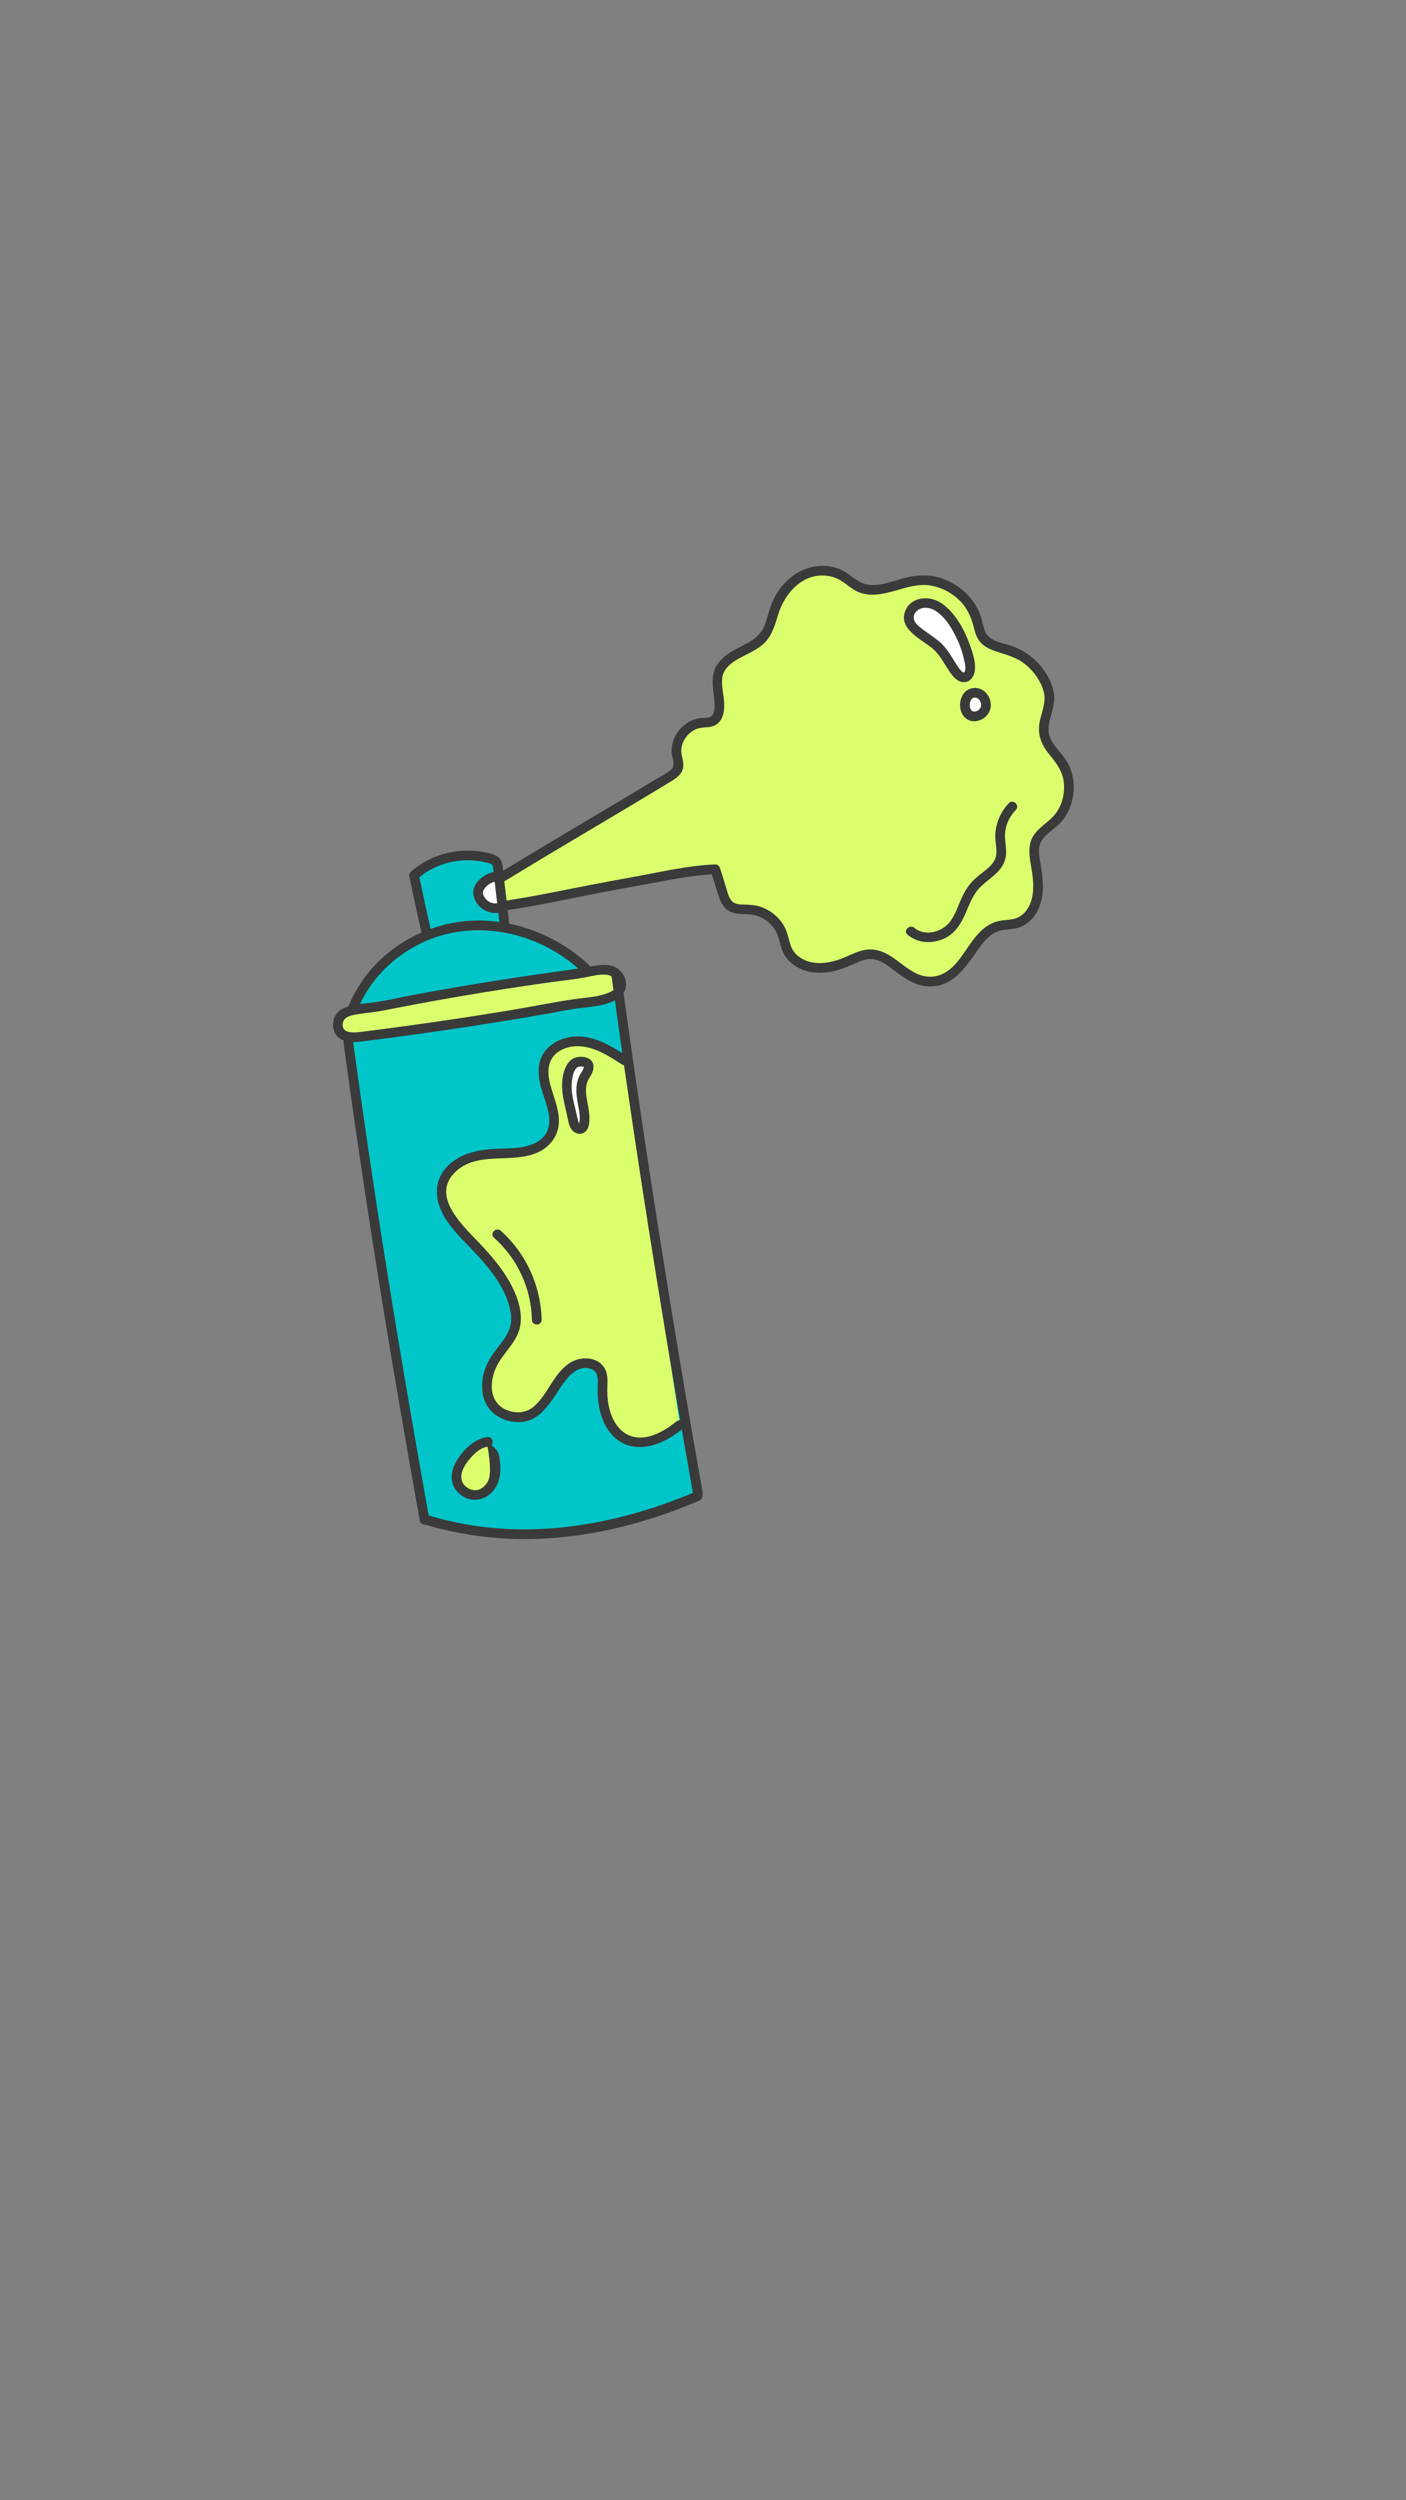 <svg xmlns="http://www.w3.org/2000/svg" xmlns:xlink="http://www.w3.org/1999/xlink" width="1080" zoomAndPan="magnify" viewBox="0 0 810 1440" height="1920" preserveAspectRatio="xMidYMid meet" version="1.0"><rect x="0" y="0" width="810" height="1440" fill="#808080" stroke="none"/><defs><clipPath id="c7245ec106"><path d="M 191 325.023 L 619 325.023 L 619 887 L 191 887 Z M 191 325.023 " clip-rule="nonzero"/></clipPath></defs><path fill="#00c6ca" d="M 402.152 860.449 L 401.793 861.727 C 351.812 882.945 298.453 891.234 245.512 875.355 L 244.586 875.332 C 227.449 779.488 213.754 696.676 200.648 600.195 L 354.977 561.355 C 368.082 657.836 385.016 764.602 402.152 860.449 Z M 278.047 532.977 L 290.48 531.059 C 289.254 520.492 288.023 509.926 286.793 499.363 C 286.672 498.305 286.523 497.184 285.855 496.352 C 285.207 495.535 284.172 495.145 283.18 494.82 C 268.051 489.883 250.422 493.555 238.523 504.129 C 240.875 515.422 243.312 526.695 245.84 537.953 L 249.449 537.395 C 229.004 544.629 211.477 560.262 203.441 580.383 L 337.449 557.852 C 321.457 542.82 299.887 533.609 278.047 532.977 Z M 278.047 532.977 " fill-opacity="1" fill-rule="nonzero"/><path fill="#dbff6c" d="M 608.078 472.836 C 603.844 477.012 597.953 480.176 596.312 485.891 C 595.582 488.43 595.828 491.141 596.172 493.762 C 597.105 500.895 598.699 508.082 597.762 515.215 C 596.828 522.348 592.645 529.645 585.75 531.703 C 582.562 532.656 579.129 532.41 575.895 533.18 C 561.965 536.488 558.27 555.598 545.836 562.691 C 540.785 565.574 534.473 566.141 528.984 564.211 C 518.719 560.59 511.293 548.891 500.43 549.594 C 496.793 549.828 493.438 551.5 490.105 552.973 C 483.863 555.73 477.152 557.91 470.344 557.465 C 463.535 557.016 456.605 553.484 453.652 547.332 C 452.176 544.254 451.773 540.77 450.586 537.566 C 447.781 530.004 440.281 524.426 432.234 523.914 C 425.98 523.52 420.512 524.496 417.727 517.848 C 415.398 512.285 414.07 506.277 412.074 500.648 C 395.57 501.219 378.25 505.695 361.926 508.406 C 337.242 512.504 315.434 518.023 290.668 521.656 L 290.148 504.617 C 319.832 486.367 352.562 467.562 385.68 447.293 C 387.73 446.039 389.938 444.598 390.66 442.305 C 391.391 439.984 390.387 437.523 389.926 435.133 C 388.266 426.473 395.254 417.164 404.035 416.344 C 406.203 416.141 408.504 416.363 410.441 415.371 C 418.625 411.188 411.293 395.059 413.809 387.883 C 417.984 375.965 431.941 375.664 439.402 367.34 C 443.566 362.695 444.461 356.09 446.566 350.219 C 449.359 342.434 454.742 335.41 462.086 331.609 C 469.426 327.805 478.762 327.586 485.805 331.914 C 488.812 333.762 491.348 336.355 494.508 337.926 C 504.949 343.105 516.953 335.609 528.531 334.281 C 543.664 332.551 559.246 343.234 563.086 357.977 C 563.871 361.004 564.254 364.238 565.977 366.848 C 569.34 371.945 576.285 372.777 582.07 374.73 C 592.348 378.207 600.723 386.867 603.852 397.258 C 606.883 407.324 599.16 414.887 601.844 424.574 C 603.383 430.125 608.23 434.023 611.457 438.797 C 618.383 449.043 616.887 464.148 608.078 472.836 Z M 330.422 578.332 C 337.105 577.113 359.742 576.945 357.738 565.625 C 357.273 563.008 355.508 560.656 353.125 559.48 C 348.156 557.035 338.703 560.035 333.465 560.719 C 325.523 561.754 317.59 562.844 309.664 563.984 C 293.812 566.273 277.996 568.781 262.215 571.504 C 247.5 574.043 232.816 576.77 218.172 579.688 C 212.629 580.789 202.277 580.875 197.609 584.012 C 193.965 586.457 193.598 592.805 196.992 595.66 C 199.688 597.934 203.641 597.633 207.141 597.199 C 234.648 593.785 262.09 589.852 289.449 585.398 C 303.129 583.172 316.789 580.816 330.422 578.332 Z M 336.176 599.93 C 327.555 598.758 317.633 602.363 314.301 610.398 C 308.738 623.816 323.867 639.633 317.699 652.785 C 315 658.547 308.758 661.918 302.523 663.203 C 296.289 664.488 289.848 664.074 283.496 664.434 C 271.727 665.094 258.34 670.137 255.133 681.48 C 252.398 691.164 258.355 701.152 265.246 708.488 C 277.336 721.344 292.973 735.918 296.629 753.918 C 297.184 756.656 297.488 759.48 297.117 762.25 C 296.195 769.121 291.367 774.707 287.074 780.148 C 277.738 791.984 276.445 813.098 296.094 816.055 C 314.363 818.805 318.117 793.848 330.785 786.746 C 335.906 783.879 343.594 784.66 346.18 789.93 C 347.504 792.621 347.227 795.781 347.098 798.777 C 346.566 810.945 350.543 825.215 361.938 829.512 C 372.094 833.34 383.254 827.426 391.711 820.617 L 359.73 610.641 C 352.418 605.93 344.797 601.098 336.176 599.93 Z M 281.039 830.406 C 276.305 830.879 272.355 834.188 269.168 837.723 C 265.352 841.953 261.98 847.5 263.266 853.051 C 264.578 858.715 271.293 862.445 276.797 860.57 C 280.852 859.188 283.727 855.348 284.848 851.215 C 285.965 847.078 285.559 842.676 284.684 838.484 Z M 281.039 830.406 " fill-opacity="1" fill-rule="nonzero"/><path fill="#ffffff" d="M 336.852 619.875 C 334.277 623.848 334.559 628.992 335.367 633.66 C 336.176 638.324 337.422 643.082 336.477 647.723 C 336.332 648.426 336.117 649.156 335.602 649.664 C 334.453 650.789 332.363 650.148 331.457 648.816 C 330.184 646.945 329.844 643.305 329.227 641.074 C 328.359 637.953 327.648 634.777 327.066 631.59 C 326.152 626.633 326.32 619.598 328.77 615.094 C 330.262 612.352 331.902 611.328 335.004 611.441 C 341.156 611.664 339.336 616.035 336.852 619.875 Z M 558.766 382.676 C 557.219 373.004 553.207 363.738 547.207 355.996 C 544.324 352.277 540.746 348.758 536.184 347.609 C 526.734 345.23 519.055 354.781 526.746 362.047 C 530.594 365.68 535.344 368.211 539.375 371.637 C 544.75 376.207 546.742 382.203 551 387.402 C 555.426 392.801 559.855 389.492 558.766 382.676 Z M 563.891 399.469 C 562.977 399.078 561.965 398.887 560.98 399 C 555.754 399.605 554.438 407.469 557.559 410.984 C 560.469 414.266 565.953 412.172 567.516 408.504 C 568.926 405.188 567.199 400.887 563.891 399.469 Z M 276.445 510.797 C 275.883 511.723 275.449 512.738 275.391 513.797 C 275.34 514.652 275.539 515.512 275.84 516.324 C 276.672 518.594 278.324 520.625 280.551 521.852 C 282.781 523.078 285.582 523.453 288.043 522.699 L 284.941 504.965 C 281.395 505.699 278.227 507.875 276.445 510.797 Z M 276.445 510.797 " fill-opacity="1" fill-rule="nonzero"/><g clip-path="url(#c7245ec106)"><path fill="#3a3a3a" d="M 613.867 437.387 C 610.152 431.863 604 427.352 604.062 420.109 C 604.117 413.641 607.699 407.746 607.328 401.184 C 606.953 394.469 603.316 387.969 599.012 382.965 C 594.641 377.875 588.863 374.043 582.5 371.938 C 576.688 370.012 569.195 369.34 567.086 362.578 C 566.035 359.203 565.527 355.785 564.105 352.516 C 562.824 349.566 561.098 346.891 559.059 344.41 C 554.98 339.445 549.484 335.699 543.488 333.449 C 537.191 331.086 530.547 330.848 524.004 332.219 C 516.914 333.699 509.938 336.953 502.602 336.934 C 498.871 336.922 495.723 335.684 492.719 333.52 C 489.723 331.363 487.016 329.094 483.547 327.703 C 476.777 324.996 468.996 325.508 462.379 328.398 C 456.16 331.113 451.074 336.039 447.539 341.773 C 445.711 344.73 444.332 347.949 443.277 351.258 C 442.172 354.715 441.402 358.344 439.82 361.629 C 437.156 367.148 431.996 369.793 426.762 372.426 C 421.809 374.918 416.871 377.59 413.594 382.219 C 410.348 386.809 410.223 391.703 410.824 397.082 C 411.117 399.711 411.5 402.332 411.617 404.977 C 411.707 407.059 411.812 409.559 410.707 411.418 C 409.211 413.934 405.895 413.324 403.395 413.629 C 400.227 414.012 397.281 415.266 394.75 417.199 C 389.812 420.973 386.469 427.234 386.93 433.543 C 387.176 436.906 389.562 440.863 386.445 443.43 C 383.438 445.902 379.652 447.703 376.332 449.719 C 368.73 454.332 361.105 458.902 353.469 463.453 C 338.691 472.262 323.871 481 309.117 489.848 C 302.68 493.711 296.262 497.598 289.867 501.523 C 289.586 498.359 289.285 494.906 286.328 493.145 C 283.512 491.461 279.734 490.883 276.547 490.418 C 262.199 488.332 247.477 492.609 236.551 502.152 C 235.781 502.824 235.637 503.93 235.832 504.871 C 238.074 515.633 240.402 526.379 242.797 537.105 C 234.809 540.605 227.348 545.344 220.77 551.215 C 212.004 559.043 205.164 568.75 200.754 579.633 C 199.82 579.922 198.898 580.238 198.008 580.637 C 193.215 582.785 190.789 588.121 192.277 593.195 C 193.242 596.48 195.402 598.344 198.059 599.312 C 197.91 599.82 197.883 600.383 197.957 600.938 C 202.863 637.043 208.113 673.102 213.719 709.105 C 219.188 744.223 224.992 779.281 231.031 814.301 C 234.586 834.906 238.215 855.496 241.895 876.074 C 242.109 877.285 243.441 878.098 244.586 878.125 C 245.949 878.156 247.332 878.801 248.652 879.168 C 250.66 879.723 252.676 880.25 254.699 880.742 C 258.418 881.648 262.164 882.445 265.93 883.129 C 273.453 884.5 281.059 885.445 288.688 885.961 C 303.973 886.996 319.312 886.219 334.461 884.027 C 349.625 881.832 364.551 878.141 379.082 873.305 C 386.457 870.852 393.734 868.105 400.902 865.105 C 402.453 864.457 403.863 864.078 404.504 862.402 C 404.898 861.363 404.949 860.383 404.77 859.289 C 404.176 855.664 403.48 852.055 402.84 848.438 C 397.445 817.969 392.25 787.461 387.238 756.926 C 382.125 725.777 377.199 694.598 372.469 663.387 C 367.852 632.918 363.418 602.422 359.215 571.895 C 359.703 571.133 360.098 570.312 360.34 569.406 C 361.523 565.047 359.312 560.234 355.672 557.754 C 351.309 554.781 345.477 555.707 340.609 556.566 C 340.41 556.602 340.215 556.633 340.016 556.668 C 339.875 556.395 339.691 556.125 339.422 555.875 C 326.555 543.883 310.426 535.461 293.227 531.961 C 293.285 531.688 293.312 531.395 293.273 531.059 C 293.008 528.766 292.742 526.477 292.473 524.184 C 307.801 521.879 322.965 518.703 338.156 515.664 C 353.75 512.543 369.426 509.824 385.059 506.898 C 393.344 505.352 401.672 504.012 410.094 503.547 C 411.141 506.789 412.055 510.078 413.109 513.32 C 414.191 516.637 415.254 520.387 417.73 522.969 C 421.973 527.387 428.07 525.996 433.492 526.84 C 439.711 527.805 445.391 532.172 447.777 538.02 C 449.203 541.512 449.582 545.32 451.242 548.742 C 452.688 551.719 455.023 554.148 457.711 556.031 C 463.695 560.223 471.234 560.941 478.266 559.73 C 482.309 559.035 486.18 557.656 489.945 556.059 C 493.496 554.555 497.117 552.469 501.062 552.359 C 507.176 552.188 512.375 556.82 516.961 560.27 C 522.34 564.32 527.988 567.859 534.922 568.117 C 548.738 568.633 556.047 557.445 563.047 547.445 C 565.941 543.312 569.219 538.918 573.941 536.77 C 577.129 535.32 580.668 535.457 584.062 534.922 C 587.426 534.391 590.43 532.965 592.988 530.723 C 598.031 526.316 600.355 519.504 600.766 512.984 C 601.035 508.691 600.5 504.41 599.898 500.168 C 599.328 496.137 598.016 491.555 598.797 487.484 C 600.008 481.137 607.504 477.891 611.406 473.359 C 615.648 468.43 618.031 462.207 618.52 455.742 C 618.996 449.383 617.445 442.703 613.867 437.387 Z M 282.426 519.707 C 282.414 519.695 282.371 519.664 282.219 519.578 C 281.973 519.438 281.719 519.309 281.477 519.156 C 279.961 518.203 278.746 516.547 278.285 514.809 C 278.066 513.969 278.223 513.309 278.707 512.461 C 278.84 512.223 278.988 511.992 279.141 511.766 C 279.176 511.715 279.344 511.488 279.418 511.391 C 279.734 511.012 280.066 510.645 280.426 510.309 C 281.199 509.578 281.598 509.293 282.723 508.691 C 282.965 508.562 283.211 508.441 283.461 508.324 C 283.559 508.281 283.605 508.254 283.637 508.238 C 283.664 508.234 283.711 508.219 283.816 508.188 C 284.207 508.062 284.598 507.945 284.988 507.836 C 285.469 511.961 285.949 516.086 286.43 520.207 C 285.715 520.336 285.016 520.359 284.285 520.234 C 284.023 520.188 283.121 519.945 282.637 519.77 C 282.48 519.715 282.438 519.707 282.426 519.707 Z M 398.57 856.195 C 398.781 857.387 399.055 858.59 399.23 859.793 C 361.152 875.727 319.621 884.387 278.332 879.406 C 272.492 878.703 266.684 877.703 260.934 876.453 C 257.895 875.793 254.871 875.059 251.863 874.254 C 250.25 873.82 248.621 873.223 246.973 872.855 C 240.668 837.562 234.508 802.242 228.641 766.875 C 222.824 731.816 217.301 696.711 212.125 661.555 C 209.117 641.117 206.227 620.664 203.445 600.195 C 204.684 600.211 205.93 600.133 207.141 599.988 C 236.117 596.387 265.027 592.23 293.84 587.492 C 300.828 586.344 307.812 585.16 314.793 583.945 C 320.555 582.938 327.078 581.516 332.488 580.824 C 339.602 579.914 347.105 579.609 353.688 576.465 C 353.871 576.379 354.051 576.277 354.234 576.184 C 355.633 586.309 357.055 596.43 358.504 606.547 C 351.102 601.867 343.16 597.438 334.266 596.957 C 326.426 596.531 317.949 599.621 313.391 606.246 C 308.828 612.875 310.121 621.148 312.27 628.383 C 314.297 635.199 318.105 643.156 315.688 650.336 C 312.559 659.641 300.922 661.137 292.602 661.387 C 283.727 661.652 275.215 661.832 266.949 665.457 C 260.078 668.473 254.027 673.957 252.246 681.484 C 249.988 691.035 254.785 700.312 260.684 707.516 C 266.414 714.512 273.219 720.598 279.066 727.504 C 284.766 734.227 290.059 741.699 292.762 750.172 C 294.23 754.766 295.203 759.762 293.77 764.48 C 292.418 768.941 289.398 772.754 286.547 776.352 C 282.414 781.57 279.164 787.121 278.129 793.801 C 277.211 799.715 277.898 806.047 281.551 810.969 C 285.516 816.316 292.43 819.133 299.008 819.055 C 312.465 818.895 318.305 805.059 325.223 795.82 C 328.707 791.164 334.02 786.113 340.375 788.398 C 344.895 790.027 344.457 794.785 344.305 798.777 C 344.152 802.734 344.445 806.699 345.199 810.586 C 346.629 817.938 350.062 825.219 356.293 829.652 C 363.969 835.121 373.633 834.012 381.77 830.27 C 385.746 828.441 389.363 825.969 392.805 823.281 C 393.297 826.117 393.773 828.957 394.27 831.789 C 395.227 837.277 396.188 842.762 397.16 848.246 C 397.629 850.895 398.098 853.543 398.57 856.195 Z M 388.676 799.266 C 389.734 805.516 390.82 811.762 391.898 818.012 C 391.188 817.926 390.426 818.098 389.738 818.645 C 383.043 823.977 373.816 829.656 364.867 827.492 C 357.613 825.738 353.348 819.324 351.395 812.508 C 350.348 808.852 349.875 805.078 349.844 801.277 C 349.809 796.895 350.648 792.305 348.453 788.266 C 344.875 781.676 335.703 781.008 329.637 784.199 C 319.234 789.668 316.164 802.699 307.555 810.066 C 303.023 813.941 297.129 814.285 291.707 812.02 C 286.801 809.969 283.832 805.516 283.383 800.273 C 282.91 794.719 284.625 789.078 287.52 784.375 C 291.91 777.246 298.5 771.727 299.809 762.992 C 301.094 754.395 297.527 745.23 293.332 737.879 C 289.066 730.398 283.414 723.754 277.59 717.449 C 268.277 707.379 247.594 689.66 261.953 675.348 C 274.945 662.395 294.969 670.695 310.141 663.574 C 317.32 660.203 322.051 653.535 321.996 645.512 C 321.945 637.977 318.586 630.984 316.797 623.789 C 315.047 616.738 315.621 609.367 322.422 605.285 C 329.895 600.801 338.836 602.418 346.301 606.008 C 350.492 608.023 354.418 610.539 358.32 613.051 C 358.723 613.309 359.117 613.441 359.496 613.484 C 362.684 635.602 365.969 657.703 369.359 679.785 C 375.484 719.66 381.922 759.488 388.676 799.266 Z M 349.312 561.371 C 350.34 561.457 351.398 561.82 352.324 562.391 C 352.68 564.98 353.047 567.57 353.402 570.164 C 352.266 571.094 350.75 571.746 349.496 572.195 C 343.477 574.352 337.047 574.551 330.781 575.465 C 318.848 577.211 306.992 579.684 295.09 581.656 C 265.863 586.504 236.539 590.75 207.141 594.406 C 203.195 594.879 196.605 595.18 197.488 589.309 C 198.109 585.172 203.301 584.594 206.66 584.031 C 211.035 583.301 215.473 583.051 219.828 582.195 C 226.238 580.938 232.652 579.688 239.074 578.488 C 264.887 573.664 290.809 569.422 316.809 565.766 C 323.121 564.879 329.508 564.258 335.785 563.164 C 340.215 562.391 344.77 560.988 349.312 561.371 Z M 333.195 557.805 C 329.844 558.34 326.488 558.848 323.105 559.305 C 294.184 563.238 265.359 567.898 236.672 573.273 C 229.453 574.629 222.23 576.426 214.949 577.391 C 212.473 577.719 209.918 577.938 207.383 578.273 C 215.027 561.738 229.449 548.676 246.16 541.637 C 265.047 533.684 286.344 534.129 305.426 541.207 C 315.598 544.984 325.023 550.676 333.195 557.805 Z M 278.23 530.184 C 267.902 529.859 257.66 531.555 248.047 535.008 C 245.832 525.086 243.684 515.145 241.602 505.191 C 250.691 497.793 262.73 494.406 274.371 495.723 C 275.914 495.898 277.449 496.18 278.961 496.539 C 280.148 496.816 281.996 497.039 283.035 497.719 C 284.234 498.5 284.059 499.859 284.219 501.227 C 284.258 501.57 284.297 501.91 284.34 502.254 C 284.293 502.262 284.246 502.262 284.199 502.273 C 278.18 503.586 271.094 509.434 272.902 516.293 C 274.539 522.496 280.84 526.574 287.07 525.738 C 287.277 527.492 287.48 529.25 287.684 531.008 C 284.555 530.57 281.402 530.281 278.23 530.184 Z M 608.062 468.668 C 604.273 473.598 598.234 476.352 595.051 481.82 C 591.012 488.766 594.145 497.52 594.922 504.934 C 595.645 511.797 595.445 519.348 590.836 524.941 C 588.777 527.438 586.141 528.953 582.945 529.473 C 579.617 530.016 576.234 529.938 573.035 531.137 C 562.598 535.047 558.16 546.016 551.477 554.023 C 547.59 558.68 542.738 562.301 536.438 562.535 C 529.691 562.785 524.383 558.926 519.246 555.047 C 514.512 551.473 509.594 547.707 503.531 546.934 C 495.871 545.953 489.195 550.852 482.164 553.031 C 475.316 555.152 467.691 555.734 461.379 551.773 C 458.594 550.027 456.539 547.516 455.473 544.402 C 454.316 541.035 453.789 537.531 452.199 534.309 C 449.406 528.645 444.145 524.316 438.215 522.281 C 435.383 521.309 432.445 521.109 429.48 521.008 C 427.223 520.93 424.492 521.066 422.531 519.742 C 420.004 518.031 419.234 514.141 418.359 511.426 C 417.129 507.594 416.09 503.707 414.766 499.906 C 414.371 498.773 413.348 497.809 412.074 497.855 C 396.008 498.477 380.34 502.328 364.574 505.133 C 348.691 507.953 332.891 511.109 317.062 514.215 C 308.68 515.859 300.277 517.383 291.832 518.668 C 291.395 514.918 290.961 511.168 290.523 507.418 C 290.859 507.367 291.207 507.246 291.559 507.031 C 319.77 489.691 348.445 473.125 376.773 455.98 C 380.402 453.785 384.066 451.629 387.652 449.355 C 390.324 447.66 392.891 445.531 393.535 442.27 C 394.23 438.746 392.344 435.453 392.484 431.953 C 392.598 429.168 393.758 426.422 395.461 424.242 C 397.258 421.945 399.742 420.168 402.574 419.43 C 405.742 418.602 409.066 419.32 412.055 417.668 C 416.508 415.211 417.375 409.891 417.211 405.25 C 417.035 400.332 415.512 395.223 416.109 390.305 C 416.723 385.273 421.195 381.793 425.289 379.488 C 429.953 376.859 434.973 374.898 439.133 371.449 C 444.488 367.008 446.285 360.59 448.215 354.188 C 452.051 341.445 462.82 329.348 477.414 331.758 C 480.973 332.344 484.02 333.906 486.883 336.051 C 489.73 338.18 492.414 340.312 495.828 341.473 C 502.543 343.754 509.797 341.887 516.363 340.023 C 522.883 338.172 529.465 336.062 536.309 337.262 C 542.344 338.32 548 341.227 552.422 345.461 C 557.203 350.043 559.609 355.441 561.109 361.781 C 561.898 365.109 563.082 368.379 565.648 370.762 C 567.906 372.855 570.734 374.133 573.625 375.105 C 579.797 377.184 585.727 378.512 590.879 382.785 C 595.789 386.859 599.793 392.488 601.363 398.73 C 602.902 404.863 599.668 410.762 598.785 416.73 C 597.73 423.824 600.301 429.406 604.73 434.797 C 608.895 439.863 612.438 444.668 612.938 451.449 C 613.387 457.527 611.805 463.797 608.062 468.668 Z M 585.199 466.492 C 581.859 469.938 579.613 474.398 579.074 479.195 C 578.547 483.906 580.148 488.547 579.434 493.242 C 578.184 501.473 570.906 505.148 565.367 510.289 C 560.605 514.711 558.508 520.914 555.938 526.707 C 553.5 532.199 550.188 537.426 544.648 540.207 C 537.566 543.766 529.027 543.531 522.824 538.352 C 520.062 536.043 524.031 532.113 526.773 534.402 C 532.699 539.352 542.09 537.031 546.766 531.496 C 550.25 527.367 551.844 521.879 554.082 517.051 C 555.336 514.344 556.781 511.766 558.621 509.41 C 560.746 506.684 563.414 504.605 566.117 502.488 C 568.73 500.441 571.59 498.266 573.07 495.203 C 574.828 491.562 573.766 487.586 573.461 483.762 C 572.84 475.902 575.789 468.176 581.254 462.543 C 583.762 459.961 587.703 463.914 585.199 466.492 Z M 283.02 832.324 C 283.516 831.855 283.828 831.211 283.828 830.406 C 283.828 829.035 282.543 827.434 281.039 827.613 C 275.055 828.332 270.348 832.039 266.527 836.508 C 262.555 841.156 259.289 846.988 260.473 853.305 C 261.41 858.301 265.781 862.324 270.648 863.469 C 276.051 864.742 281.227 862.43 284.527 858.094 C 288.988 852.223 288.773 844.629 287.375 837.742 C 286.98 835.789 284.781 833.438 283.02 832.324 Z M 281.223 852.914 C 279.613 856.016 276.637 858.664 272.934 858.23 C 269.98 857.887 266.996 855.793 266.113 852.879 C 264.855 848.727 267.305 844.395 269.82 841.242 C 272.527 837.852 276.312 833.871 280.852 833.23 C 281.766 837.879 283.34 848.836 281.223 852.914 Z M 341.891 613.617 C 341.527 610.457 338.758 609.012 335.859 608.715 C 332.68 608.395 329.637 609.266 327.605 611.824 C 325.438 614.559 324.5 618.016 324.055 621.418 C 323.039 629.242 325.48 636.402 327.016 643.965 C 327.648 647.059 328.301 650.684 331.348 652.316 C 335.227 654.395 338.625 651.656 339.293 647.766 C 340.109 643.008 339.02 638.289 338.184 633.617 C 337.445 629.5 336.992 625.008 339.262 621.285 C 340.695 619.035 342.211 616.379 341.891 613.617 Z M 336.422 614.449 C 336.98 614.473 336.602 614.605 336.422 614.449 Z M 336.375 614.391 C 336.359 614.363 336.355 614.328 336.352 614.293 C 336.359 614.316 336.371 614.348 336.375 614.391 Z M 333.535 646.832 C 333.277 646.418 333.176 645.855 333.047 645.391 C 332.359 642.895 331.879 640.316 331.25 637.801 C 330.531 634.906 329.773 631.934 329.496 628.957 C 329.258 626.426 329.25 623.812 329.676 621.297 C 330.031 619.234 330.609 616.637 332.133 615.082 C 332.793 614.406 333.543 614.246 334.473 614.227 C 335.031 614.215 335.551 614.285 336.094 614.375 C 336.152 614.387 336.293 614.441 336.383 614.445 C 336.379 614.488 336.375 614.547 336.359 614.629 C 336.34 614.73 336.129 615.383 336.016 615.66 C 335.617 616.648 335.012 617.57 334.438 618.465 C 331.352 623.535 331.793 629.492 332.801 635.102 C 333.363 638.238 334.086 641.367 334.016 644.574 C 334 645.32 333.68 646.273 333.781 646.98 C 333.785 646.988 333.781 647.027 333.777 647.086 C 333.664 646.977 333.562 646.871 333.535 646.832 Z M 312.016 760.133 C 312.082 763.73 306.5 763.719 306.434 760.133 C 306.094 742.074 298.027 724.781 284.543 712.801 C 281.848 710.406 285.812 706.473 288.488 708.852 C 303.051 721.785 311.652 740.676 312.016 760.133 Z M 537.398 373.613 C 540.957 376.727 543.145 380.727 545.648 384.668 C 547.777 388.008 550.633 392.703 555.098 392.875 C 559.164 393.031 561.371 389.289 561.676 385.676 C 562.07 381.004 560.289 375.707 558.73 371.363 C 555.574 362.574 550.34 352.961 542.516 347.504 C 536.098 343.031 525.656 343.25 521.871 351.102 C 516.648 361.934 530.883 368.176 537.398 373.613 Z M 530.059 350.656 C 532.793 349.465 535.906 350.078 538.414 351.516 C 544.676 355.105 548.945 362.715 551.828 369.086 C 553.465 372.699 554.672 376.52 555.504 380.395 C 555.867 382.082 556.359 383.941 556.094 385.676 C 556.027 386.09 555.691 387.223 555.465 387.301 C 554.48 387.641 552.863 385.305 552.426 384.723 C 551.23 383.129 550.195 381.422 549.156 379.727 C 546.922 376.078 544.594 372.504 541.348 369.664 C 538.242 367.07 534.816 364.934 531.598 362.496 C 529.395 360.828 526.234 358.539 526.395 355.406 C 526.504 353.23 528.129 351.496 530.059 350.656 Z M 556.059 398.422 C 554.883 399.555 554.078 401.059 553.598 402.602 C 552.691 405.52 552.945 409.133 554.641 411.73 C 555.723 413.383 557.328 414.695 559.277 415.164 C 561.312 415.656 563.32 415.312 565.207 414.488 C 568.688 412.969 571.098 409.246 570.777 405.422 C 570.578 403.027 569.664 400.809 568.023 399.039 C 566.281 397.152 563.559 395.969 560.98 396.207 C 559.094 396.449 557.449 397.086 556.059 398.422 Z M 561.816 401.758 C 561.762 401.754 561.719 401.746 561.719 401.738 C 561.719 401.738 561.758 401.746 561.816 401.758 Z M 558.719 405.133 C 558.707 405.289 558.688 405.5 558.672 405.469 C 558.648 405.395 558.688 405.25 558.719 405.133 Z M 559.531 409.012 C 559.512 408.984 559.496 408.957 559.48 408.934 C 559.617 409.098 559.73 409.316 559.531 409.012 Z M 559.379 408.828 C 559.398 408.844 559.422 408.867 559.445 408.895 C 559.422 408.875 559.398 408.844 559.379 408.828 Z M 564.129 403.043 C 564.152 403.07 564.203 403.133 564.254 403.191 C 564.301 403.254 564.348 403.32 564.367 403.352 C 564.469 403.508 564.566 403.664 564.656 403.824 C 564.727 403.953 564.785 404.082 564.852 404.211 C 564.957 404.52 565.062 404.828 565.137 405.148 C 565.156 405.23 565.168 405.316 565.184 405.402 C 565.191 405.465 565.203 405.527 565.207 405.578 C 565.227 405.898 565.188 406.219 565.195 406.539 C 565.164 406.672 565.141 406.805 565.105 406.938 C 565.062 407.09 565.012 407.238 564.965 407.387 C 564.836 407.625 564.711 407.867 564.555 408.094 C 564.465 408.188 564.383 408.305 564.297 408.395 C 564.105 408.594 563.871 408.766 563.676 408.961 C 563.535 409.059 563.391 409.148 563.246 409.234 C 563.117 409.309 562.988 409.383 562.855 409.449 C 562.824 409.465 562.758 409.496 562.695 409.523 C 562.645 409.543 562.602 409.559 562.578 409.566 C 562.418 409.621 562.254 409.672 562.09 409.715 C 561.977 409.746 561.859 409.77 561.742 409.797 C 561.477 409.781 561.188 409.82 560.926 409.812 C 560.828 409.793 560.727 409.773 560.625 409.746 C 560.527 409.719 560.43 409.684 560.332 409.652 C 560.32 409.645 560.32 409.645 560.309 409.637 C 560.199 409.57 560.086 409.508 559.977 409.441 C 559.824 409.266 559.645 409.066 559.469 408.914 C 559.422 408.844 559.379 408.777 559.336 408.707 C 559.227 408.527 559.141 408.336 559.047 408.148 C 559.008 408.031 558.969 407.918 558.934 407.801 C 558.855 407.539 558.789 407.273 558.738 407.004 C 558.734 406.973 558.727 406.922 558.715 406.867 C 558.715 406.863 558.715 406.859 558.715 406.855 C 558.691 406.578 558.68 406.297 558.68 406.02 C 558.68 405.758 558.691 405.5 558.715 405.238 C 558.719 405.195 558.723 405.148 558.727 405.102 C 558.734 405.074 558.746 405.039 558.75 405.02 C 558.809 404.707 558.887 404.395 558.98 404.086 C 559.02 403.961 559.066 403.836 559.109 403.715 C 559.223 403.484 559.332 403.258 559.465 403.039 C 559.523 402.941 559.586 402.848 559.652 402.754 C 559.816 402.574 559.984 402.398 560.164 402.227 C 560.258 402.168 560.348 402.105 560.441 402.051 C 560.52 402.004 560.602 401.965 560.684 401.926 C 560.844 401.879 561.176 401.812 561.332 401.773 C 561.426 401.77 561.52 401.758 561.617 401.762 C 561.703 401.762 561.789 401.77 561.875 401.773 C 562.051 401.809 562.309 401.867 562.344 401.875 C 562.445 401.906 562.547 401.938 562.648 401.973 C 562.664 401.977 562.703 401.992 562.742 402.004 C 562.828 402.047 562.938 402.098 562.977 402.121 C 563.141 402.207 563.297 402.301 563.449 402.402 C 563.457 402.406 563.461 402.41 563.469 402.414 C 563.566 402.52 563.711 402.617 563.801 402.707 C 563.914 402.816 564.023 402.93 564.129 403.043 Z M 564.129 403.043 " fill-opacity="1" fill-rule="nonzero"/></g></svg>